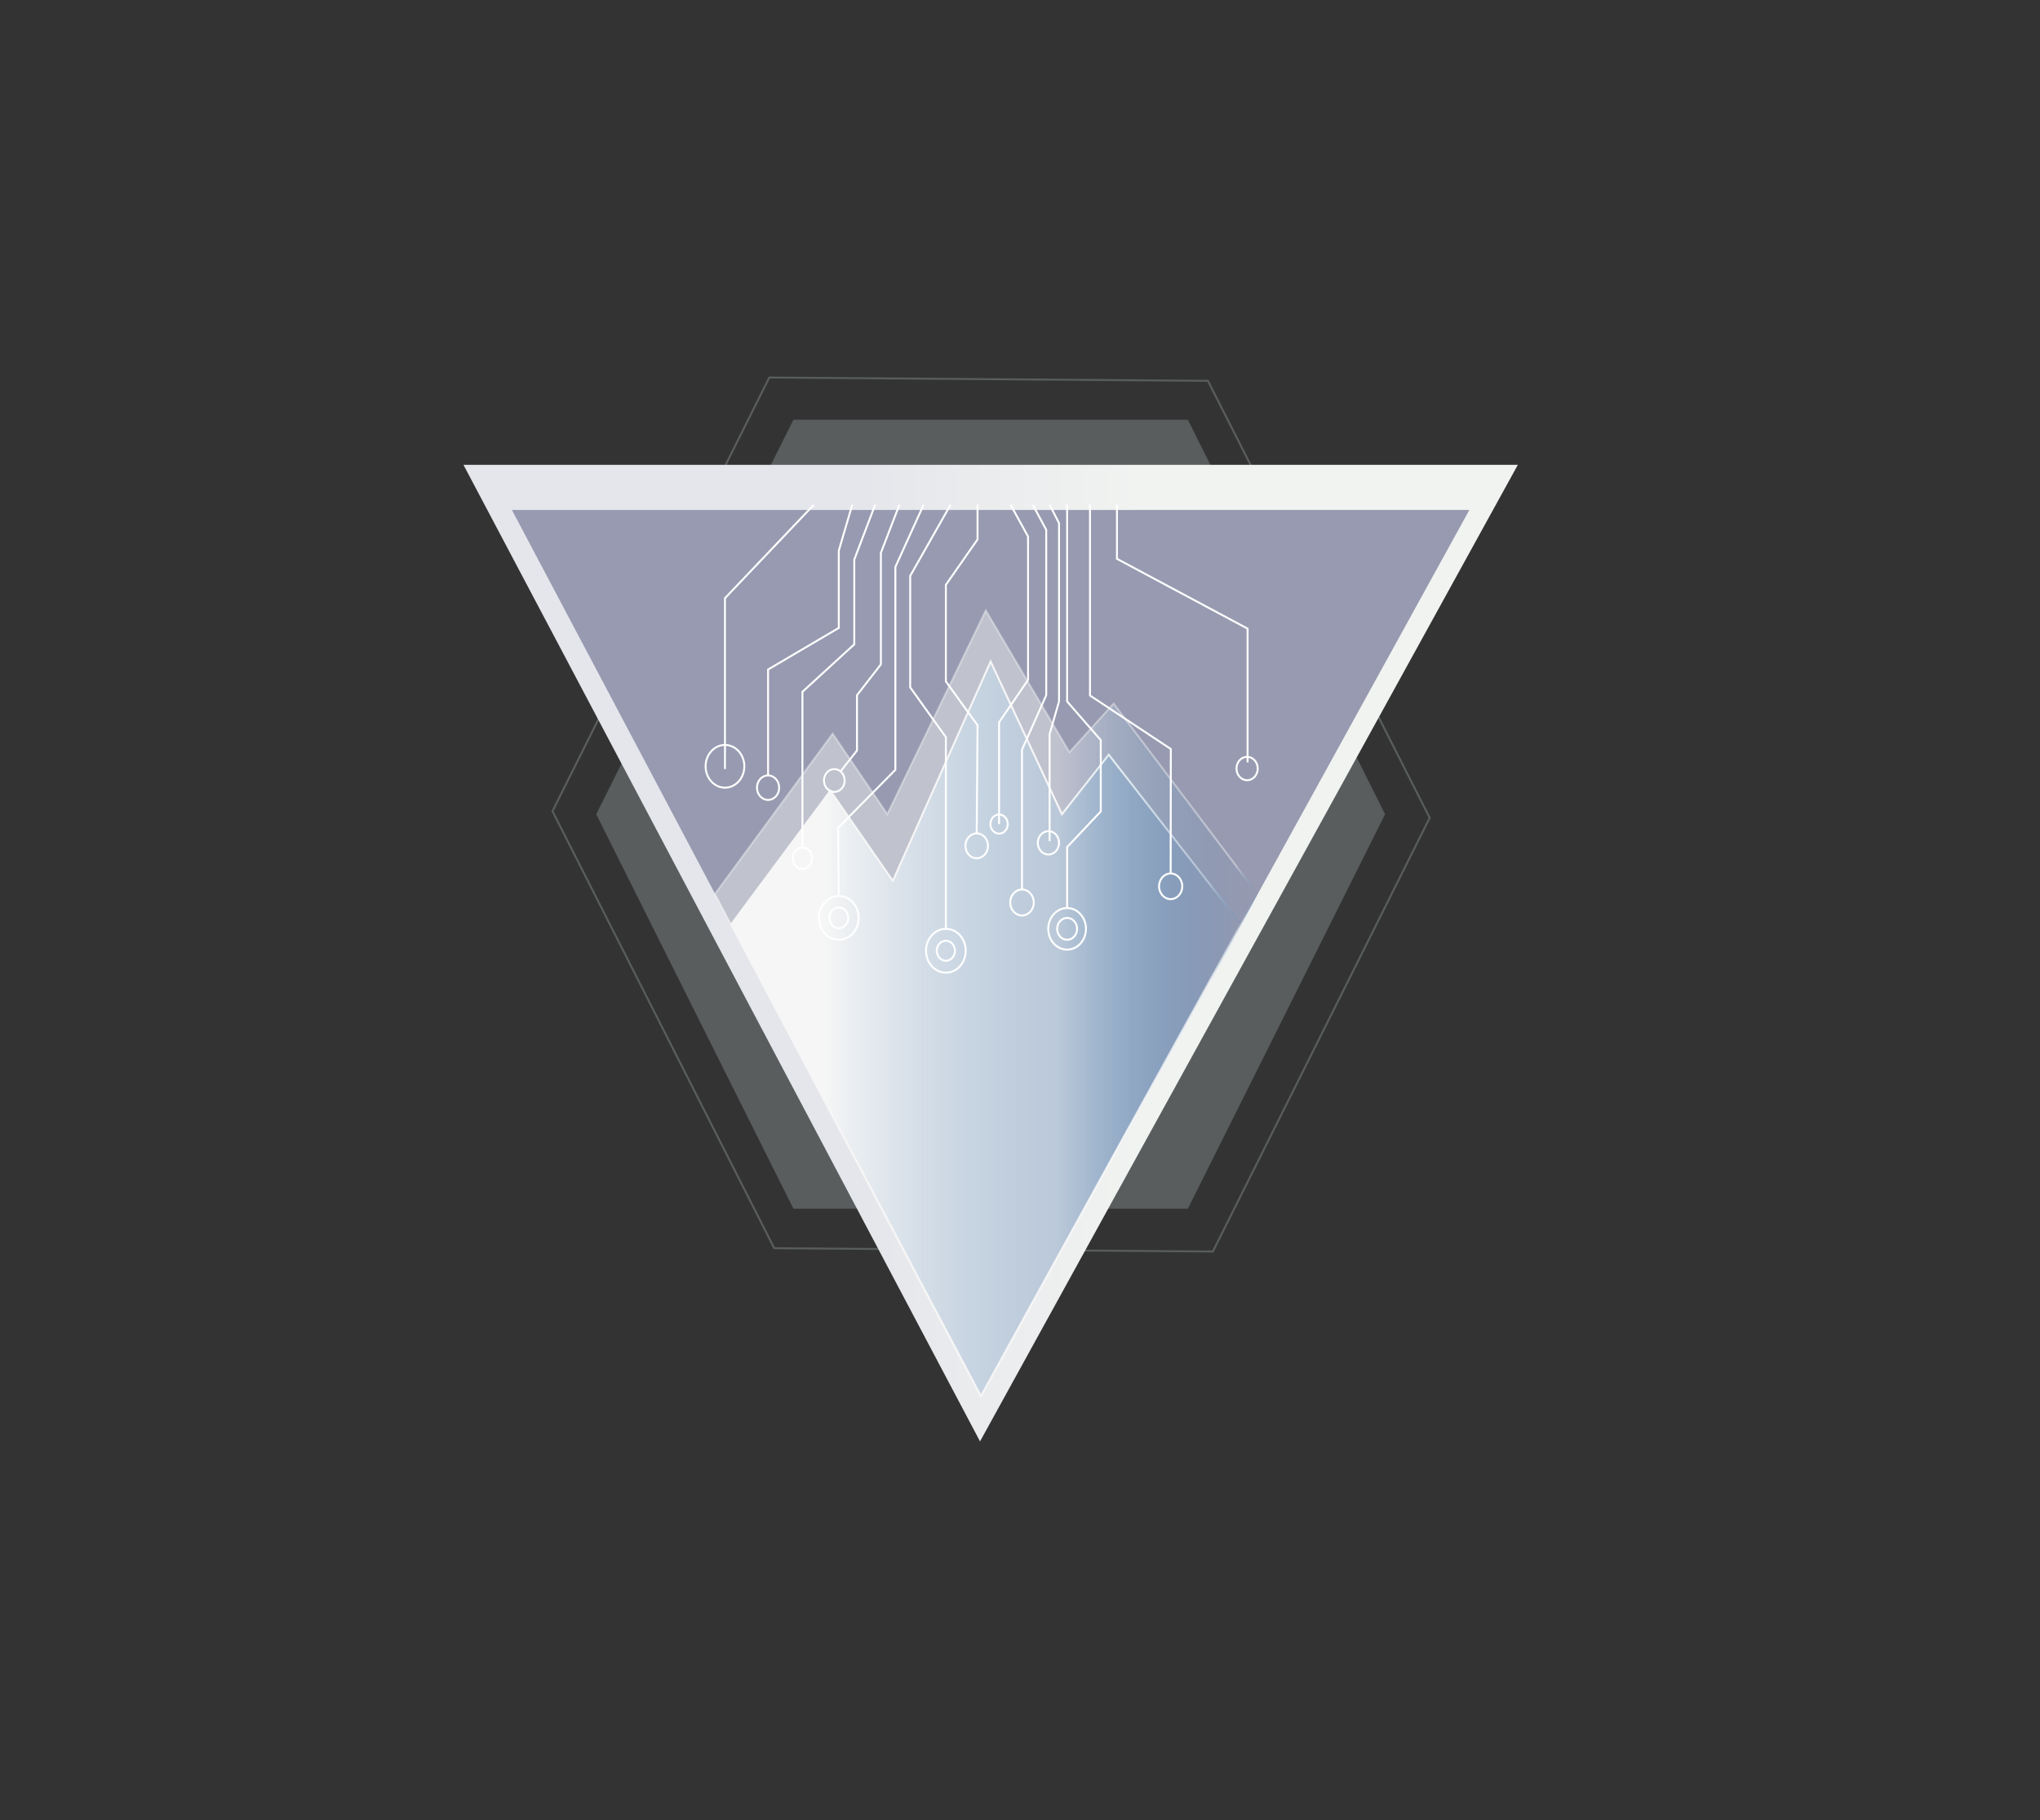 <svg width="1052" height="939" viewBox="0 0 1052 939" fill="none" xmlns="http://www.w3.org/2000/svg">
<rect x="0" y="0" width="1052" height="939" fill="#333333" stroke="none"/>
<path d="M625.462 645.563L399.269 643.859L284.903 418.438L396.718 194.735L622.898 196.438L737.277 421.86L625.462 645.563Z" stroke="#595D5E" stroke-miterlimit="10"/>
<path d="M612.564 623.484H409.151L307.458 420.003L409.151 216.522H612.564L714.271 420.003L612.564 623.484Z" fill="#595D5E"/>
<path d="M238.998 239.767H782.731L505.385 743.513L238.998 239.767Z" fill="url(#paint0_linear_15_5)"/>
<path d="M263.983 263.043H757.732L505.876 720.238L263.983 263.043Z" fill="#979AB0"/>
<path d="M377.086 476.788L428.212 407.897L460.423 454.387L510.858 341.247L547.624 420.003L571.773 389.301L639.98 476.788L505.877 720.238L377.086 476.788Z" fill="url(#paint1_linear_15_5)" stroke="url(#paint2_linear_15_5)" stroke-miterlimit="10"/>
<path opacity="0.43" d="M368.652 461.184L429.394 378.454L457.567 420.003L508.36 314.903L551.49 388.043L574.296 362.957L648.415 461.184L505.717 720.238L368.652 461.184Z" fill="url(#paint3_linear_15_5)" stroke="url(#paint4_linear_15_5)" stroke-miterlimit="10"/>
<path d="M575.997 260.342V288.251L643.367 324.277V393.275" stroke="white" stroke-miterlimit="10"/>
<path d="M562.103 260.342V358.769L603.784 386.371L603.691 450.567" stroke="white" stroke-miterlimit="10"/>
<path d="M550.294 260.342V361.837L567.655 381.768V418.561L550.294 436.957V468.395" stroke="white" stroke-miterlimit="10"/>
<path d="M541.262 260.342L546.123 269.855V361.837L541.262 378.699V433.904" stroke="white" stroke-miterlimit="10"/>
<path d="M532.575 260.342L539.522 273.307V358.615L527.023 386.754V458.806" stroke="white" stroke-miterlimit="10"/>
<path d="M521.125 260.342L530.144 276.744V350.729L515.214 372.577V425.082" stroke="white" stroke-miterlimit="10"/>
<path d="M504.097 260.342V278.278L487.772 301.661V351.496L504.097 374.112L503.672 429.869" stroke="white" stroke-miterlimit="10"/>
<path d="M490.203 260.342L469.375 297.058V354.564L487.772 380.234V479.12" stroke="white" stroke-miterlimit="10"/>
<path d="M476.309 260.342L461.724 292.471V397.096L432.21 426.999L432.555 462.197" stroke="white" stroke-miterlimit="10"/>
<path d="M463.81 260.342L454.259 285.183V342.704L441.933 358.615V387.138L433.458 397.924" stroke="white" stroke-miterlimit="10"/>
<path d="M451.311 260.342L440.538 288.635V332.363L413.8 356.851V437.203" stroke="white" stroke-miterlimit="10"/>
<path d="M439.502 260.342L432.555 284.032V323.894L396.081 345.359V399.98" stroke="white" stroke-miterlimit="10"/>
<path d="M419.698 260.342L373.858 308.566V396.712" stroke="white" stroke-miterlimit="10"/>
<path d="M643.115 402.466C646.137 402.466 648.587 399.766 648.587 396.436C648.587 393.106 646.137 390.406 643.115 390.406C640.092 390.406 637.642 393.106 637.642 396.436C637.642 399.766 640.092 402.466 643.115 402.466Z" stroke="white" stroke-miterlimit="10"/>
<path d="M603.691 463.792C607 463.792 609.682 460.832 609.682 457.18C609.682 453.527 607 450.567 603.691 450.567C600.383 450.567 597.701 453.527 597.701 457.18C597.701 460.832 600.383 463.792 603.691 463.792Z" stroke="white" stroke-miterlimit="10"/>
<path d="M550.294 489.845C555.664 489.845 560.017 485.043 560.017 479.12C560.017 473.197 555.664 468.395 550.294 468.395C544.924 468.395 540.571 473.197 540.571 479.12C540.571 485.043 544.924 489.845 550.294 489.845Z" stroke="white" stroke-miterlimit="10"/>
<path d="M527.023 472.231C530.383 472.231 533.106 469.229 533.106 465.526C533.106 461.823 530.383 458.821 527.023 458.821C523.663 458.821 520.939 461.823 520.939 465.526C520.939 469.229 523.663 472.231 527.023 472.231Z" stroke="white" stroke-miterlimit="10"/>
<path d="M540.651 440.793C543.673 440.793 546.124 438.093 546.124 434.763C546.124 431.433 543.673 428.733 540.651 428.733C537.629 428.733 535.178 431.433 535.178 434.763C535.178 438.093 537.629 440.793 540.651 440.793Z" stroke="white" stroke-miterlimit="10"/>
<path d="M503.672 442.711C506.885 442.711 509.489 439.839 509.489 436.297C509.489 432.755 506.885 429.884 503.672 429.884C500.458 429.884 497.854 432.755 497.854 436.297C497.854 439.839 500.458 442.711 503.672 442.711Z" stroke="white" stroke-miterlimit="10"/>
<path d="M550.294 484.766C553.126 484.766 555.421 482.238 555.421 479.12C555.421 476.002 553.126 473.474 550.294 473.474C547.463 473.474 545.167 476.002 545.167 479.12C545.167 482.238 547.463 484.766 550.294 484.766Z" stroke="white" stroke-miterlimit="10"/>
<path d="M515.214 430.022C517.687 430.022 519.691 427.81 519.691 425.082C519.691 422.353 517.687 420.141 515.214 420.141C512.742 420.141 510.738 422.353 510.738 425.082C510.738 427.81 512.742 430.022 515.214 430.022Z" stroke="white" stroke-miterlimit="10"/>
<path d="M413.8 448.219C416.558 448.219 418.794 445.753 418.794 442.711C418.794 439.669 416.558 437.203 413.8 437.203C411.042 437.203 408.806 439.669 408.806 442.711C408.806 445.753 411.042 448.219 413.8 448.219Z" stroke="white" stroke-miterlimit="10"/>
<path d="M432.555 484.751C438.204 484.751 442.783 479.702 442.783 473.474C442.783 467.246 438.204 462.197 432.555 462.197C426.907 462.197 422.328 467.246 422.328 473.474C422.328 479.702 426.907 484.751 432.555 484.751Z" stroke="white" stroke-miterlimit="10"/>
<path d="M432.555 478.844C435.24 478.844 437.417 476.44 437.417 473.474C437.417 470.508 435.24 468.104 432.555 468.104C429.87 468.104 427.694 470.508 427.694 473.474C427.694 476.44 429.87 478.844 432.555 478.844Z" stroke="white" stroke-miterlimit="10"/>
<path d="M430.244 408.496C433.193 408.496 435.584 405.858 435.584 402.604C435.584 399.35 433.193 396.712 430.244 396.712C427.295 396.712 424.904 399.35 424.904 402.604C424.904 405.858 427.295 408.496 430.244 408.496Z" stroke="white" stroke-miterlimit="10"/>
<path d="M396.081 412.623C399.242 412.623 401.806 409.793 401.806 406.302C401.806 402.81 399.242 399.98 396.081 399.98C392.919 399.98 390.356 402.81 390.356 406.302C390.356 409.793 392.919 412.623 396.081 412.623Z" stroke="white" stroke-miterlimit="10"/>
<path d="M487.772 501.736C493.428 501.736 498.013 496.673 498.013 490.428C498.013 484.183 493.428 479.12 487.772 479.12C482.116 479.12 477.531 484.183 477.531 490.428C477.531 496.673 482.116 501.736 487.772 501.736Z" stroke="white" stroke-miterlimit="10"/>
<path d="M487.772 495.599C490.362 495.599 492.461 493.284 492.461 490.428C492.461 487.572 490.362 485.257 487.772 485.257C485.182 485.257 483.083 487.572 483.083 490.428C483.083 493.284 485.182 495.599 487.772 495.599Z" stroke="white" stroke-miterlimit="10"/>
<path d="M373.858 406.302C379.375 406.302 383.847 401.369 383.847 395.285C383.847 389.201 379.375 384.269 373.858 384.269C368.342 384.269 363.87 389.201 363.87 395.285C363.87 401.369 368.342 406.302 373.858 406.302Z" stroke="white" stroke-miterlimit="10"/>
<defs>
<linearGradient id="paint0_linear_15_5" x1="238.995" y1="491.636" x2="782.728" y2="491.636" gradientUnits="userSpaceOnUse">
<stop offset="0.377" stop-color="#E5E6EB"/>
<stop offset="0.642" stop-color="#F1F3F1"/>
</linearGradient>
<linearGradient id="paint1_linear_15_5" x1="377.083" y1="530.743" x2="639.984" y2="530.743" gradientUnits="userSpaceOnUse">
<stop offset="0.182" stop-color="#F6F6F6"/>
<stop offset="1" stop-color="#2581C4" stop-opacity="0"/>
</linearGradient>
<linearGradient id="paint2_linear_15_5" x1="376.265" y1="530.645" x2="640.815" y2="530.645" gradientUnits="userSpaceOnUse">
<stop offset="0.628" stop-color="#F6F6F6"/>
<stop offset="0.757" stop-color="#F6F6F6"/>
<stop offset="0.936" stop-color="#E5E9F2" stop-opacity="0.511"/>
<stop offset="1" stop-color="#2581C4" stop-opacity="0"/>
</linearGradient>
<linearGradient id="paint3_linear_15_5" x1="368.655" y1="517.57" x2="648.412" y2="517.57" gradientUnits="userSpaceOnUse">
<stop offset="0.634" stop-color="#F6F6F6"/>
<stop offset="1" stop-color="#2581C4" stop-opacity="0"/>
</linearGradient>
<linearGradient id="paint4_linear_15_5" x1="367.838" y1="517.566" x2="649.239" y2="517.566" gradientUnits="userSpaceOnUse">
<stop offset="0.958" stop-color="#F6F6F6"/>
<stop offset="1" stop-color="#2581C4" stop-opacity="0"/>
</linearGradient>
</defs>
</svg>
